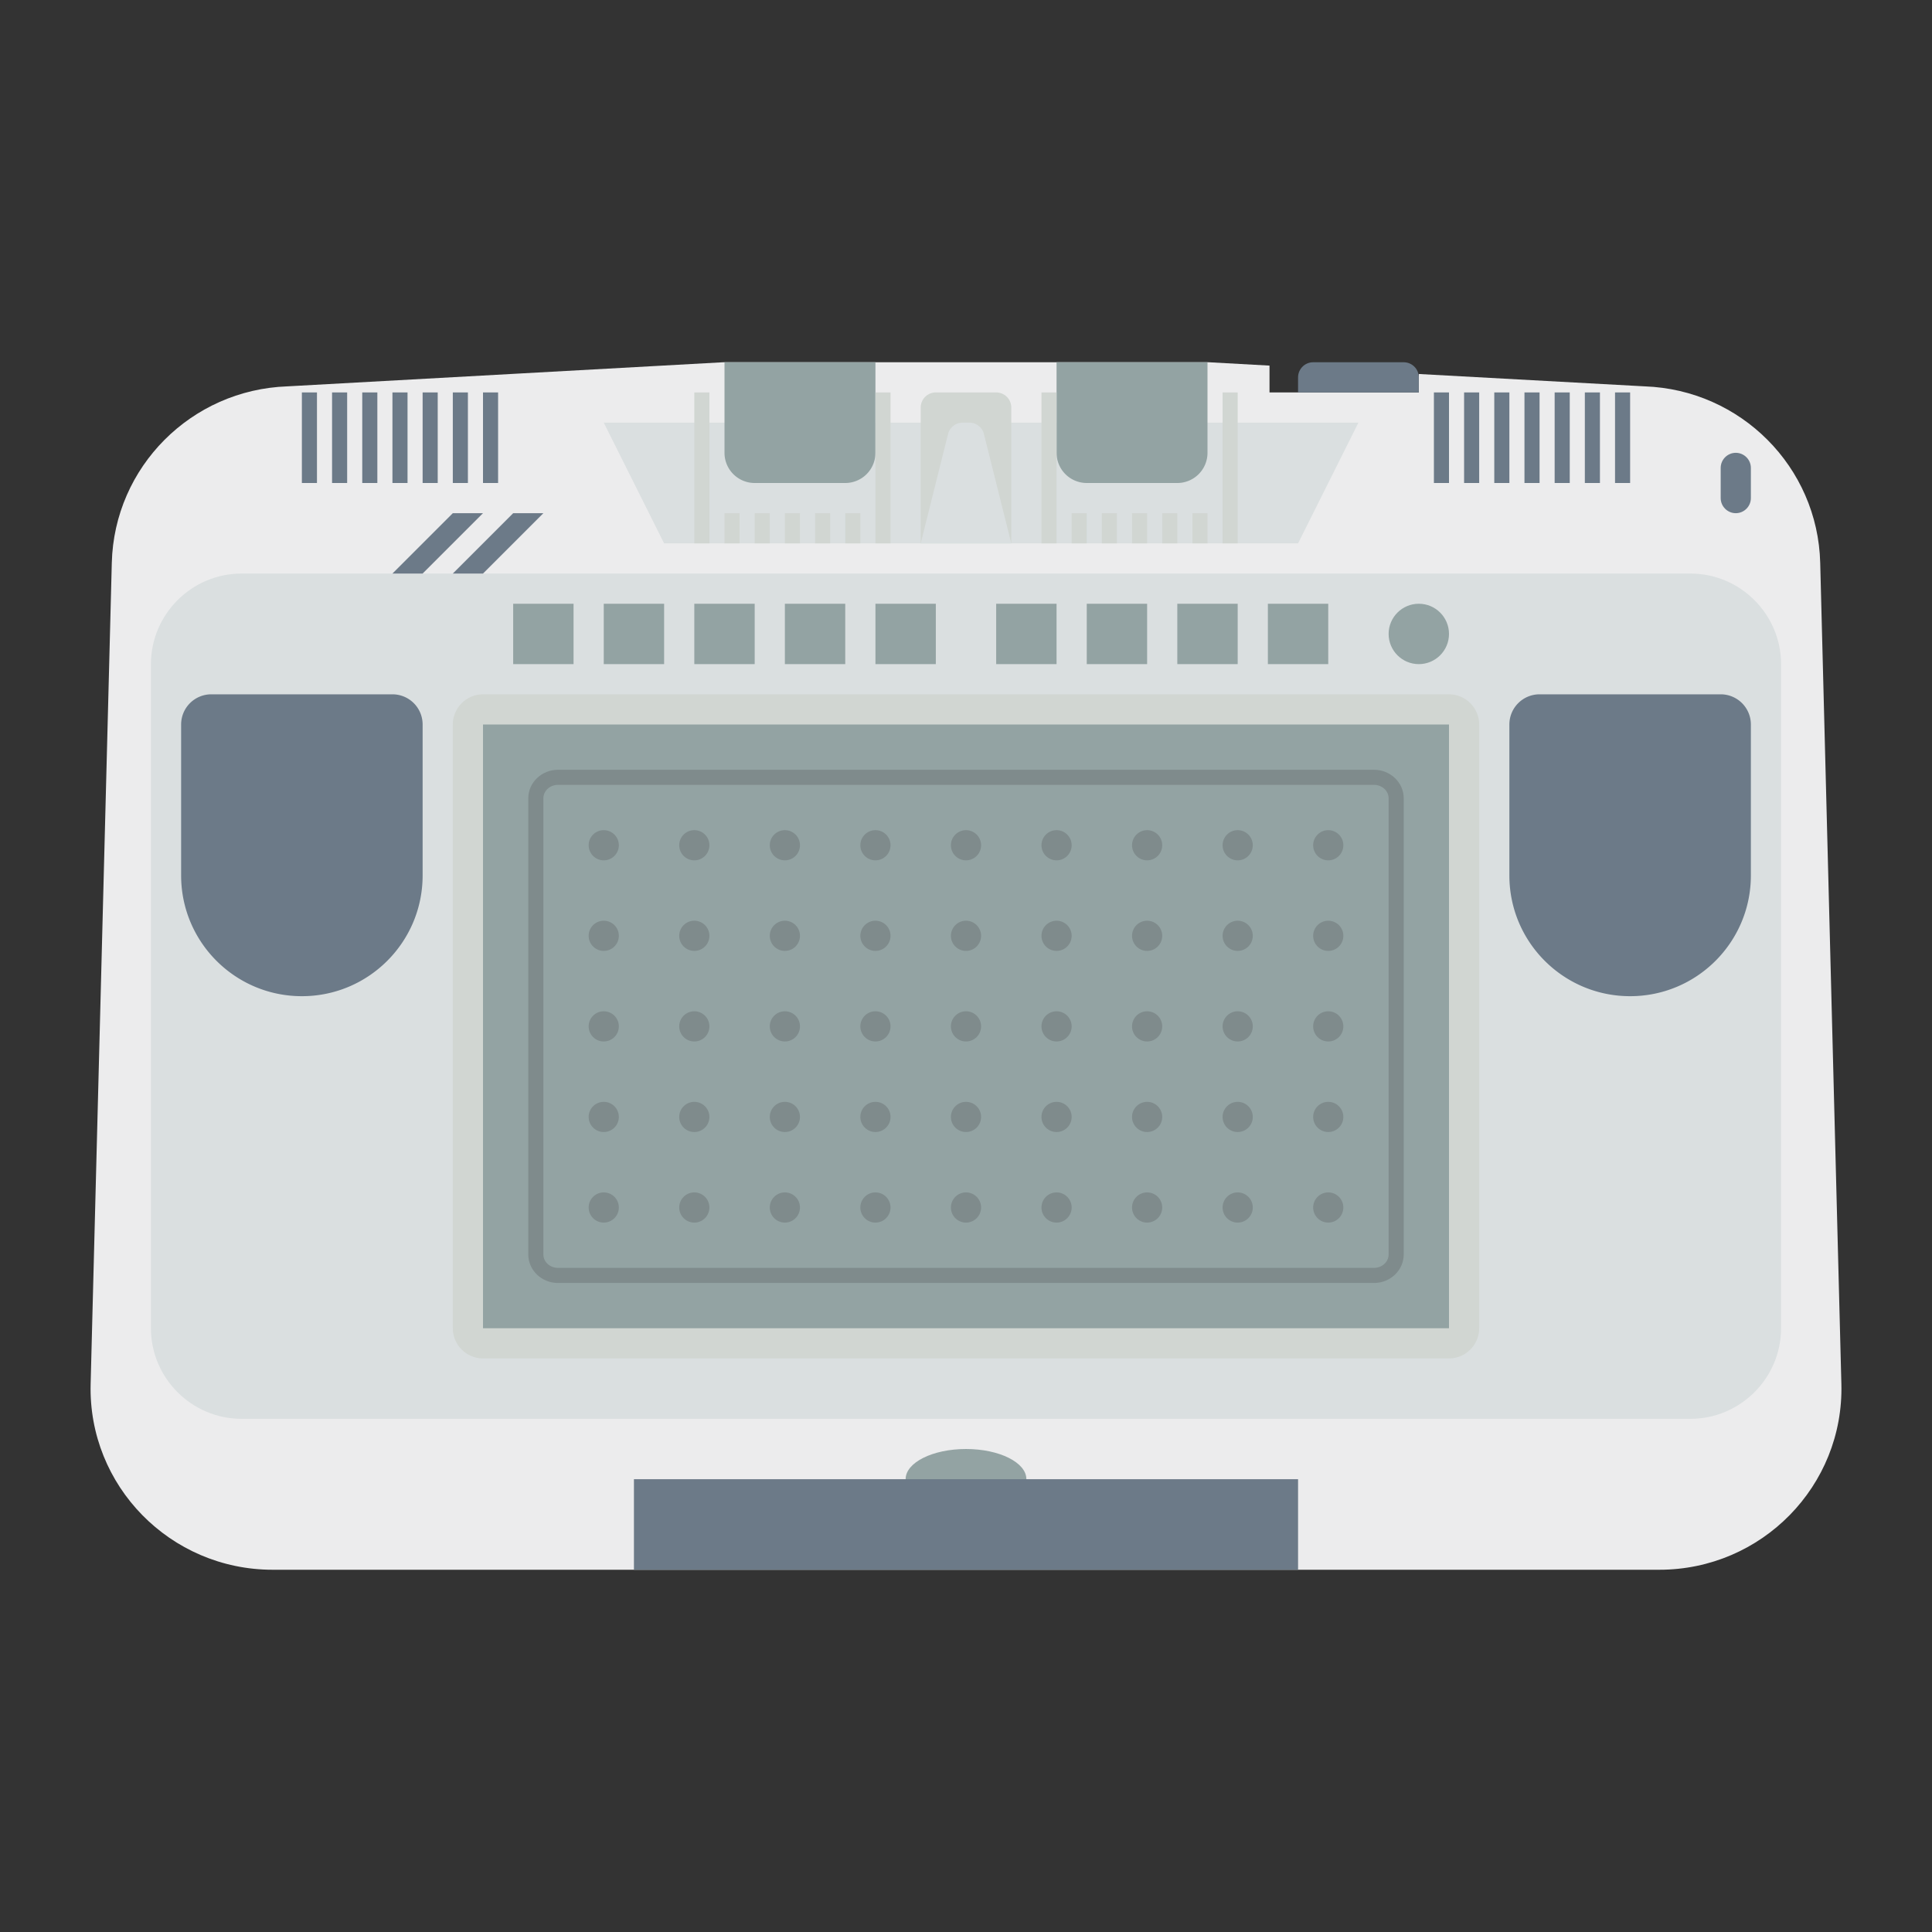 <svg xmlns="http://www.w3.org/2000/svg" viewBox="0 0 256 256"><rect x="0" y="0" width="256" height="256" fill="#333333" stroke="none"/><path fill="#ececed" d="M241.187 74.564c-.327-12.679-10.517-22.917-23.26-23.37L188 49.557V52h-19.784v-3.555L160.173 48H95.827l-57.753 3.194c-12.744.453-22.934 10.69-23.26 23.37l-2.805 108.821C11.66 196.876 22.561 208 36.13 208h183.74c13.569 0 24.47-11.124 24.122-24.615z"/><path fill="#dadfe0" d="m80 56 8 16h84l8-16zm144 132H32c-6.6 0-12-5.4-12-12V88c0-6.6 5.4-12 12-12h192c6.6 0 12 5.4 12 12v88c0 6.6-5.4 12-12 12"/><path fill="#d1d6d2" d="M192 180H64c-2.2 0-4-1.8-4-4V96c0-2.2 1.8-4 4-4h128c2.2 0 4 1.8 4 4v80c0 2.2-1.8 4-4 4"/><path fill="#93a3a3" d="M64 96h128v80H64z"/><g fill="#7f8b8c"><path d="M182.069 104c1.066 0 1.931.796 1.931 1.778v60.444c0 .982-.865 1.778-1.931 1.778H73.931c-1.066 0-1.931-.796-1.931-1.778v-60.444c0-.982.865-1.778 1.931-1.778zm0-2H73.931c-2.168 0-3.931 1.695-3.931 3.778v60.444c0 2.083 1.763 3.778 3.931 3.778h108.138c2.168 0 3.931-1.695 3.931-3.778v-60.444c0-2.083-1.763-3.778-3.931-3.778"/><circle cx="80" cy="112" r="2"/><circle cx="80" cy="124" r="2"/><circle cx="80" cy="136" r="2"/><circle cx="80" cy="148" r="2"/><circle cx="80" cy="160" r="2"/><circle cx="92" cy="112" r="2"/><circle cx="92" cy="124" r="2"/><circle cx="92" cy="136" r="2"/><circle cx="92" cy="148" r="2"/><circle cx="92" cy="160" r="2"/><circle cx="104" cy="112" r="2"/><circle cx="104" cy="124" r="2"/><circle cx="104" cy="136" r="2"/><circle cx="104" cy="148" r="2"/><circle cx="104" cy="160" r="2"/><circle cx="116" cy="112" r="2"/><circle cx="116" cy="124" r="2"/><circle cx="116" cy="136" r="2"/><circle cx="116" cy="148" r="2"/><circle cx="116" cy="160" r="2"/><circle cx="128" cy="112" r="2"/><circle cx="128" cy="124" r="2"/><circle cx="128" cy="136" r="2"/><circle cx="128" cy="148" r="2"/><circle cx="128" cy="160" r="2"/><circle cx="140" cy="112" r="2"/><circle cx="140" cy="124" r="2"/><circle cx="140" cy="136" r="2"/><circle cx="140" cy="148" r="2"/><circle cx="140" cy="160" r="2"/><circle cx="152" cy="112" r="2"/><circle cx="152" cy="124" r="2"/><circle cx="152" cy="136" r="2"/><circle cx="152" cy="148" r="2"/><circle cx="152" cy="160" r="2"/><circle cx="164" cy="112" r="2"/><circle cx="164" cy="124" r="2"/><circle cx="164" cy="136" r="2"/><circle cx="164" cy="148" r="2"/><circle cx="164" cy="160" r="2"/><circle cx="176" cy="112" r="2"/><circle cx="176" cy="124" r="2"/><circle cx="176" cy="136" r="2"/><circle cx="176" cy="148" r="2"/><circle cx="176" cy="160" r="2"/></g><ellipse cx="128" cy="196" fill="#93a3a3" rx="8" ry="4"/><path fill="#6c7a88" d="M84 196h88v12H84zM52 92H28a4 4 0 0 0-4 4v20c0 8.837 7.163 16 16 16s16-7.163 16-16V96a4 4 0 0 0-4-4m176 0h-24a4 4 0 0 0-4 4v20c0 8.837 7.163 16 16 16s16-7.163 16-16V96a4 4 0 0 0-4-4"/><path fill="#93a3a3" d="M68 80h8v8h-8zm12 0h8v8h-8zm12 0h8v8h-8zm12 0h8v8h-8zm12 0h8v8h-8zm16 0h8v8h-8zm12 0h8v8h-8zm12 0h8v8h-8zm12 0h8v8h-8z"/><circle cx="188" cy="84" r="4" fill="#93a3a3"/><path fill="#93a3a3" d="M112 64h-12a4 4 0 0 1-4-4V48h20v12a4 4 0 0 1-4 4m44 0h-12a4 4 0 0 1-4-4V48h20v12a4 4 0 0 1-4 4"/><path fill="#6c7a88" d="M60 68h4l-8 8h-4zm8 0h4l-8 8h-4zM40 52h2v12h-2zm4 0h2v12h-2zm4 0h2v12h-2zm4 0h2v12h-2zm4 0h2v12h-2zm4 0h2v12h-2zm4 0h2v12h-2zm126 0h2v12h-2zm4 0h2v12h-2zm4 0h2v12h-2zm4 0h2v12h-2zm4 0h2v12h-2zm4 0h2v12h-2zm4 0h2v12h-2zm16 16c-1.1 0-2-.9-2-2v-4c0-1.1.9-2 2-2s2 .9 2 2v4c0 1.1-.9 2-2 2m-42-16h-16v-2c0-1.1.9-2 2-2h12c1.1 0 2 .9 2 2z"/><path fill="#d1d6d2" d="M134 72h-12V54a2 2 0 0 1 2-2h8a2 2 0 0 1 2 2z"/><path fill="#dadfe0" d="M134 72h-12l3.621-14.485a2 2 0 0 1 1.94-1.515h.877a2 2 0 0 1 1.94 1.515z"/><path fill="#d1d6d2" d="M92 52h2v20h-2zm4 16h2v4h-2zm4 0h2v4h-2zm4 0h2v4h-2zm4 0h2v4h-2zm4 0h2v4h-2zm4-16h2v20h-2zm22 0h2v20h-2zm4 16h2v4h-2zm4 0h2v4h-2zm4 0h2v4h-2zm4 0h2v4h-2zm4 0h2v4h-2zm4-16h2v20h-2z"/></svg>